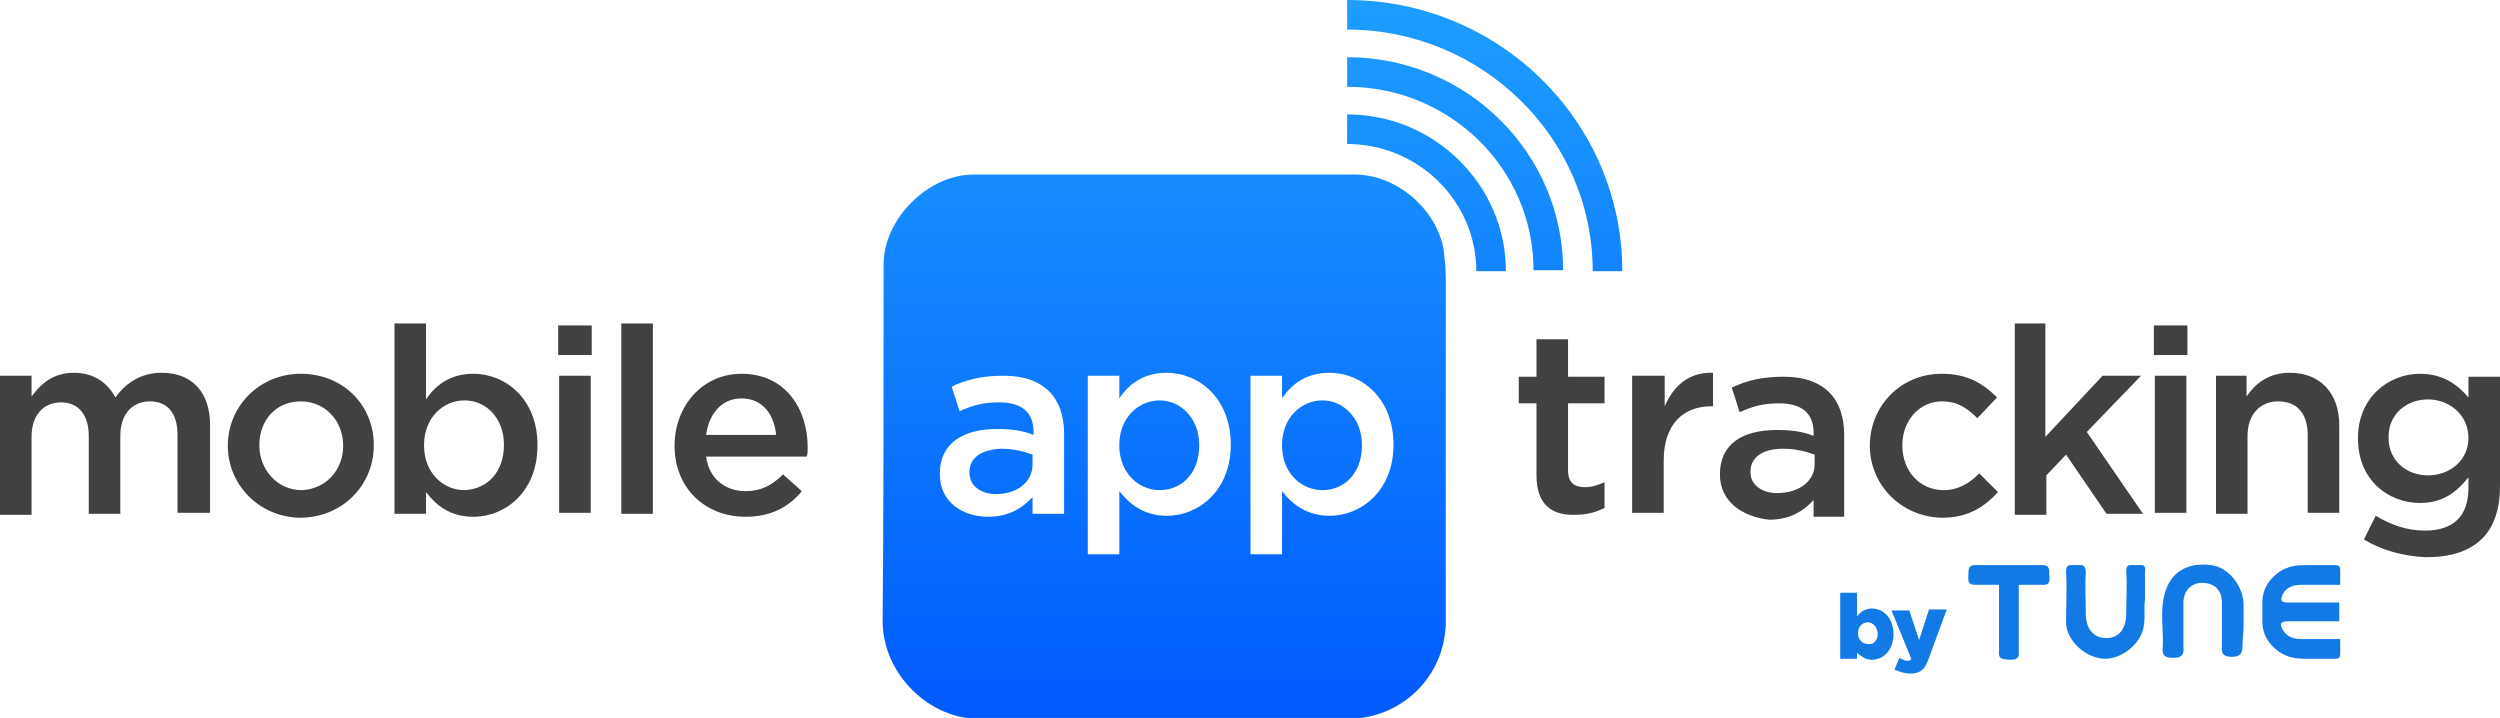 <?xml version="1.0" encoding="utf-8"?>
<!-- Generator: Adobe Illustrator 18.0.0, SVG Export Plug-In . SVG Version: 6.00 Build 0)  -->
<!DOCTYPE svg PUBLIC "-//W3C//DTD SVG 1.1//EN" "http://www.w3.org/Graphics/SVG/1.1/DTD/svg11.dtd">
<svg version="1.1" id="Layer_1" xmlns="http://www.w3.org/2000/svg" xmlns:xlink="http://www.w3.org/1999/xlink" x="0px" y="0px"
	 width="253.5px" height="72.8px" viewBox="0 0 253.5 72.8" enable-background="new 0 0 253.5 72.8" xml:space="preserve">
<path fill="#1279E5" d="M227.5,63.5c0-0.8,0-1.5,0-2.3c-0.1-1.9-1.6-3.7-3.3-3.9c-2.4-0.3-4.1,0.7-4.7,2.9c-0.5,1.8-0.1,3.7-0.2,5.5
	c-0.1,0.9,0.4,1,1.1,1c0.8,0,1.1-0.3,1-1.1c0-1.5,0-3,0-4.5c0-1.2,0.8-2,1.9-2c1.2,0,2,0.7,2,2c0,1.4,0,2.7,0,4.1
	c0,0.7-0.2,1.4,1,1.4c1.1,0,1.1-0.6,1.1-1.4C227.4,64.8,227.5,64.1,227.5,63.5z"/>
<g>
	<path fill="#414141" d="M0,38.1h3.2v2.1c0.9-1.2,2.1-2.4,4.3-2.4c2,0,3.4,1,4.2,2.5c1.1-1.5,2.6-2.5,4.7-2.5c3,0,4.9,1.9,4.9,5.3
		v8.9H18v-7.9c0-2.2-1-3.4-2.8-3.4c-1.7,0-3,1.2-3,3.5v7.9H9v-7.9c0-2.2-1.1-3.4-2.8-3.4c-1.8,0-3,1.3-3,3.5v7.9H0V38.1z"/>
	<path fill="#414141" d="M23.1,45.2L23.1,45.2c0-4,3.2-7.3,7.4-7.3c4.3,0,7.4,3.2,7.4,7.2v0.1c0,4-3.2,7.3-7.5,7.3
		C26.2,52.4,23.1,49.1,23.1,45.2z M34.8,45.2L34.8,45.2c0-2.5-1.8-4.5-4.3-4.5c-2.6,0-4.2,2-4.2,4.4v0.1c0,2.4,1.8,4.5,4.3,4.5
		C33.1,49.6,34.8,47.6,34.8,45.2z"/>
	<path fill="#414141" d="M43.2,49.9v2.2H40V32.8h3.2v7.7c1-1.5,2.5-2.6,4.8-2.6c3.3,0,6.5,2.6,6.5,7.2v0.1c0,4.6-3.2,7.2-6.5,7.2
		C45.6,52.4,44.2,51.2,43.2,49.9z M51.1,45.1L51.1,45.1c0-2.7-1.8-4.5-4-4.5s-4.1,1.8-4.1,4.5v0.1c0,2.7,1.9,4.5,4.1,4.5
		C49.4,49.6,51.1,47.9,51.1,45.1z"/>
	<path fill="#414141" d="M56.5,33H60v3h-3.4V33z M56.7,38.1h3.2v13.9h-3.2V38.1z"/>
	<path fill="#414141" d="M63,32.8h3.2v19.3H63V32.8z"/>
	<path fill="#414141" d="M68.4,45.2L68.4,45.2c0-4,2.8-7.3,6.8-7.3c4.4,0,6.7,3.5,6.7,7.5c0,0.3,0,0.6-0.1,0.9H71.6
		c0.3,2.3,2,3.5,4,3.5c1.6,0,2.7-0.6,3.8-1.7l1.9,1.7c-1.3,1.6-3.1,2.6-5.7,2.6C71.5,52.4,68.4,49.5,68.4,45.2z M78.7,44.1
		c-0.2-2.1-1.4-3.7-3.5-3.7c-2,0-3.3,1.5-3.6,3.7H78.7z"/>
</g>
<g>
	<linearGradient id="SVGID_1_" gradientUnits="userSpaceOnUse" x1="134.036" y1="0.25" x2="134.036" y2="73.016">
		<stop  offset="0" style="stop-color:#1E9DFF"/>
		<stop  offset="1" style="stop-color:#005AFE"/>
	</linearGradient>
	<path fill="url(#SVGID_1_)" d="M134.1,40.6c-2.2,0-4.1,1.8-4.1,4.5v0.1c0,2.7,1.9,4.5,4.1,4.5c2.2,0,4-1.7,4-4.5v-0.1
		C138.1,42.4,136.2,40.6,134.1,40.6z"/>
	<linearGradient id="SVGID_2_" gradientUnits="userSpaceOnUse" x1="117.542" y1="0.25" x2="117.542" y2="73.016">
		<stop  offset="0" style="stop-color:#1E9DFF"/>
		<stop  offset="1" style="stop-color:#005AFE"/>
	</linearGradient>
	<path fill="url(#SVGID_2_)" d="M117.6,40.6c-2.2,0-4.1,1.8-4.1,4.5v0.1c0,2.7,1.9,4.5,4.1,4.5c2.2,0,4-1.7,4-4.5v-0.1
		C121.6,42.4,119.7,40.6,117.6,40.6z"/>
	<linearGradient id="SVGID_3_" gradientUnits="userSpaceOnUse" x1="118.034" y1="0.25" x2="118.034" y2="73.016">
		<stop  offset="0" style="stop-color:#1E9DFF"/>
		<stop  offset="1" style="stop-color:#005AFE"/>
	</linearGradient>
	<path fill="url(#SVGID_3_)" d="M146.4,25.4c-0.7-4.2-4.8-7.7-9-7.7c-12.9,0-25.8,0-38.7,0c-4.6,0-9.1,4.5-9.1,9.1
		c0,12.1,0,24.1-0.1,36.2c0,5.3,4.7,10,10,9.9c6.2-0.1,12.3,0,18.5,0c6.2,0,12.4,0,18.6,0c5.6,0,10-4.4,10-9.9c0-11.6,0-23.2,0-34.7
		C146.6,27.2,146.5,26.3,146.4,25.4z M107.8,52.1h-3.1v-1.7c-1,1.1-2.4,2-4.5,2c-2.6,0-4.9-1.5-4.9-4.3V48c0-3,2.3-4.5,5.8-4.5
		c1.6,0,2.7,0.2,3.7,0.6v-0.3c0-2-1.2-3-3.5-3c-1.6,0-2.7,0.3-4,0.9l-0.8-2.5c1.5-0.7,3-1.1,5.3-1.1c2.1,0,3.6,0.6,4.6,1.6
		c1,1,1.5,2.5,1.5,4.3V52.1z M124.8,45.1c0,4.6-3.2,7.2-6.5,7.2c-2.3,0-3.8-1.2-4.8-2.5v6.4h-3.2V38.1h3.2v2.3
		c1-1.5,2.5-2.6,4.8-2.6C121.6,37.8,124.8,40.4,124.8,45.1L124.8,45.1z M141.3,45.1c0,4.6-3.2,7.2-6.5,7.2c-2.3,0-3.8-1.2-4.8-2.5
		v6.4h-3.2V38.1h3.2v2.3c1-1.5,2.5-2.6,4.8-2.6C138.1,37.8,141.3,40.4,141.3,45.1L141.3,45.1z"/>
	<linearGradient id="SVGID_4_" gradientUnits="userSpaceOnUse" x1="101.535" y1="0.25" x2="101.535" y2="73.016">
		<stop  offset="0" style="stop-color:#1E9DFF"/>
		<stop  offset="1" style="stop-color:#005AFE"/>
	</linearGradient>
	<path fill="url(#SVGID_4_)" d="M98.3,47.9L98.3,47.9c0,1.4,1.2,2.2,2.7,2.2c2.1,0,3.7-1.2,3.7-3v-1c-0.8-0.3-1.9-0.6-3.2-0.6
		C99.5,45.6,98.3,46.4,98.3,47.9z"/>
</g>
<g>
	<path fill="#1279E5" d="M188.3,66.2v0.6h-1.7v-6.7h1.7v2.4c0.3-0.4,0.8-0.8,1.5-0.8c1.2,0,2.2,1,2.2,2.6v0c0,1.6-1,2.6-2.2,2.6
		C189.1,66.9,188.7,66.5,188.3,66.2z M190.4,64.3L190.4,64.3c0-0.7-0.5-1.2-1-1.2c-0.6,0-1,0.5-1,1.1v0c0,0.7,0.5,1.1,1,1.1
		C189.9,65.4,190.4,65,190.4,64.3z"/>
	<path fill="#1279E5" d="M195.6,61.8h1.8l-1.8,4.9c-0.4,1.2-0.9,1.6-1.9,1.6c-0.6,0-1.1-0.2-1.6-0.4l0.5-1.2
		c0.3,0.2,0.6,0.3,0.8,0.3c0.2,0,0.3,0,0.4-0.2l-2-4.9h1.8l1,3L195.6,61.8z"/>
</g>
<g>
	<path fill="#414141" d="M155.8,48.2v-7.3H154v-2.7h1.8v-3.8h3.2v3.8h3.7v2.7H159v6.8c0,1.2,0.6,1.7,1.7,1.7c0.7,0,1.3-0.2,2-0.5
		v2.6c-0.8,0.4-1.7,0.7-2.9,0.7C157.5,52.3,155.8,51.3,155.8,48.2z"/>
	<path fill="#414141" d="M165.6,38.1h3.2v3.1c0.9-2.1,2.5-3.5,4.9-3.4v3.4h-0.2c-2.8,0-4.8,1.8-4.8,5.5v5.3h-3.2V38.1z"/>
	<path fill="#414141" d="M174.4,48.1L174.4,48.1c0-3.1,2.3-4.5,5.8-4.5c1.6,0,2.7,0.2,3.7,0.6v-0.3c0-2-1.2-3-3.5-3
		c-1.6,0-2.7,0.3-4,0.9l-0.8-2.5c1.5-0.7,3-1.1,5.3-1.1c2.1,0,3.6,0.6,4.6,1.6c1,1,1.5,2.5,1.5,4.3v8.3h-3.1v-1.7
		c-1,1.1-2.4,2-4.5,2C176.7,52.4,174.4,50.9,174.4,48.1z M184,47.1v-1c-0.8-0.3-1.9-0.6-3.2-0.6c-2.1,0-3.3,0.9-3.3,2.3v0.1
		c0,1.3,1.2,2.1,2.7,2.1C182.4,50,184,48.8,184,47.1z"/>
	<path fill="#414141" d="M189.6,45.2L189.6,45.2c0-4,3.1-7.3,7.3-7.3c2.6,0,4.2,1,5.6,2.4l-2,2.1c-1-1-2-1.7-3.6-1.7
		c-2.3,0-4,2-4,4.4v0.1c0,2.5,1.7,4.5,4.2,4.5c1.5,0,2.6-0.7,3.6-1.7l1.9,1.9c-1.4,1.5-3,2.6-5.7,2.6
		C192.7,52.4,189.6,49.1,189.6,45.2z"/>
	<path fill="#414141" d="M204.2,32.8h3.2v11.5l5.8-6.2h3.9l-5.5,5.7l5.7,8.3h-3.7l-4.1-6l-2,2.1v4h-3.2V32.8z"/>
	<path fill="#414141" d="M218.4,33h3.4v3h-3.4V33z M218.5,38.1h3.2v13.9h-3.2V38.1z"/>
	<path fill="#414141" d="M224.6,38.1h3.2v2.1c0.9-1.3,2.2-2.4,4.4-2.4c3.1,0,5,2.1,5,5.3v8.9H234v-7.9c0-2.2-1.1-3.4-3-3.4
		c-1.8,0-3.1,1.3-3.1,3.5v7.9h-3.2V38.1z"/>
	<path fill="#414141" d="M239.7,54.7l1.2-2.4c1.5,0.9,3.1,1.5,5,1.5c2.9,0,4.4-1.5,4.4-4.3v-1.1c-1.2,1.5-2.6,2.6-4.9,2.6
		c-3.3,0-6.3-2.4-6.3-6.5v-0.1c0-4.1,3.1-6.5,6.3-6.5c2.3,0,3.8,1.1,4.9,2.4v-2.1h3.2v11.1c0,2.3-0.6,4.1-1.8,5.3
		c-1.3,1.3-3.2,1.9-5.7,1.9C243.7,56.4,241.5,55.8,239.7,54.7z M250.3,44.4L250.3,44.4c0-2.3-1.9-3.9-4.1-3.9s-4,1.5-4,3.8v0.1
		c0,2.3,1.8,3.8,4,3.8C248.4,48.2,250.3,46.7,250.3,44.4z"/>
</g>
<path fill="#1279E5" d="M207.8,58.1c0-0.5-0.1-0.8-0.7-0.8c-0.8,0-1.6,0-2.4,0c-0.3,0-0.6,0-0.9,0c0,0-0.1,0-0.1,0c0,0-0.1,0-0.1,0
	c-0.3,0-0.6,0-0.9,0c-0.8,0-1.6,0-2.4,0c-0.6,0-0.7,0.3-0.7,0.8c0,0.6-0.2,1.2,0.7,1.2c0,0,0.1,0,0.1,0l1.9,0h0.4v0.6v5.8
	c0,0.1,0,0.2,0,0.3c-0.1,0.9,0.4,0.8,1,0.9c0.6,0,1.1,0,1-0.9c0-0.1,0-0.2,0-0.3v-5.8v-0.6h0.4h2.1C208,59.3,207.8,58.7,207.8,58.1z
	"/>
<g>
	<path fill="#1279E5" d="M217.2,57.3h-0.4c0,0-0.1,0-0.1,0c-0.1,0-0.2,0-0.3,0H216c-0.3,0-0.4,0.2-0.4,0.7c0.1,1.4,0,2.8,0,4.2
		c0,1.5-0.7,2.5-2,2.5c-1.3,0-2.1-0.9-2.1-2.5c0-1.4-0.1-2.7,0-4.1c0-0.6-0.2-0.8-0.5-0.8h-0.5c-0.1,0-0.1,0-0.2,0h-0.3
		c-0.3,0-0.5,0.1-0.5,0.7c0.1,1.7,0,3.4,0,5.1c0,1.6,1.5,3.2,3.2,3.6c1.5,0.4,3.2-0.5,4.1-1.8c1-1.4,0.5-2.9,0.7-4.1
		c0-1.1,0-2,0-2.8C217.6,57.5,217.4,57.3,217.2,57.3z"/>
</g>
<path fill="#1279E5" d="M237.2,61.8v-0.7h-0.4h-0.6H234c-0.7,0-1.4,0-2,0c-0.9,0-0.7-0.4-0.5-0.9c0.4-0.7,1.1-0.9,1.9-0.9
	c0.5,0,1,0,1.6,0h0h1.9h0.4v-0.5v0v-0.8v-0.2c0-0.3-0.1-0.5-0.5-0.5c0,0,0,0,0,0h-0.1c0,0,0,0,0,0h-2.9h0c-0.9,0-1.8,0.1-2.7,0.7
	c-1.1,0.8-1.7,1.8-1.7,3.1c0,0.2,0,0.6,0,1h0c0,0,0,0.1,0,0.1c0,0,0,0.1,0,0.1h0c0,0.2,0,0.5,0,0.7c0,1.3,0.6,2.3,1.7,3.1
	c0.9,0.6,1.8,0.7,2.7,0.7h0h2.9c0,0,0,0,0,0h0.1c0,0,0,0,0,0c0.4,0,0.5-0.2,0.5-0.5v-0.2v-0.8v0v-0.5h-0.4h-1.9h0c-0.5,0-1,0-1.6,0
	c-0.8,0-1.5-0.2-1.9-0.9c-0.3-0.5-0.4-0.9,0.5-0.9c0.7,0,1.4,0,2,0h2.2h0.6h0.4v-0.6h0C237.2,62.2,237.2,61.9,237.2,61.8z"/>
<linearGradient id="SVGID_5_" gradientUnits="userSpaceOnUse" x1="150.541" y1="0.25" x2="150.541" y2="73.016">
	<stop  offset="0" style="stop-color:#1E9DFF"/>
	<stop  offset="1" style="stop-color:#005AFE"/>
</linearGradient>
<path fill="url(#SVGID_5_)" d="M164.5,27.5h-3C161.5,14,150.3,3,136.6,3V0C152,0,164.5,12.3,164.5,27.5z"/>
<linearGradient id="SVGID_6_" gradientUnits="userSpaceOnUse" x1="147.553" y1="0.25" x2="147.553" y2="73.016">
	<stop  offset="0" style="stop-color:#1E9DFF"/>
	<stop  offset="1" style="stop-color:#005AFE"/>
</linearGradient>
<path fill="url(#SVGID_6_)" d="M158.5,27.4h-3c0-10.3-8.5-18.6-18.9-18.6v-3C148.7,5.8,158.5,15.5,158.5,27.4z"/>
<linearGradient id="SVGID_7_" gradientUnits="userSpaceOnUse" x1="144.65" y1="0.25" x2="144.65" y2="73.016">
	<stop  offset="0" style="stop-color:#1E9DFF"/>
	<stop  offset="1" style="stop-color:#005AFE"/>
</linearGradient>
<path fill="url(#SVGID_7_)" d="M152.7,27.5h-3c0-7.1-5.9-12.9-13.1-12.9v-3C145.5,11.6,152.7,18.8,152.7,27.5z"/>
</svg>
